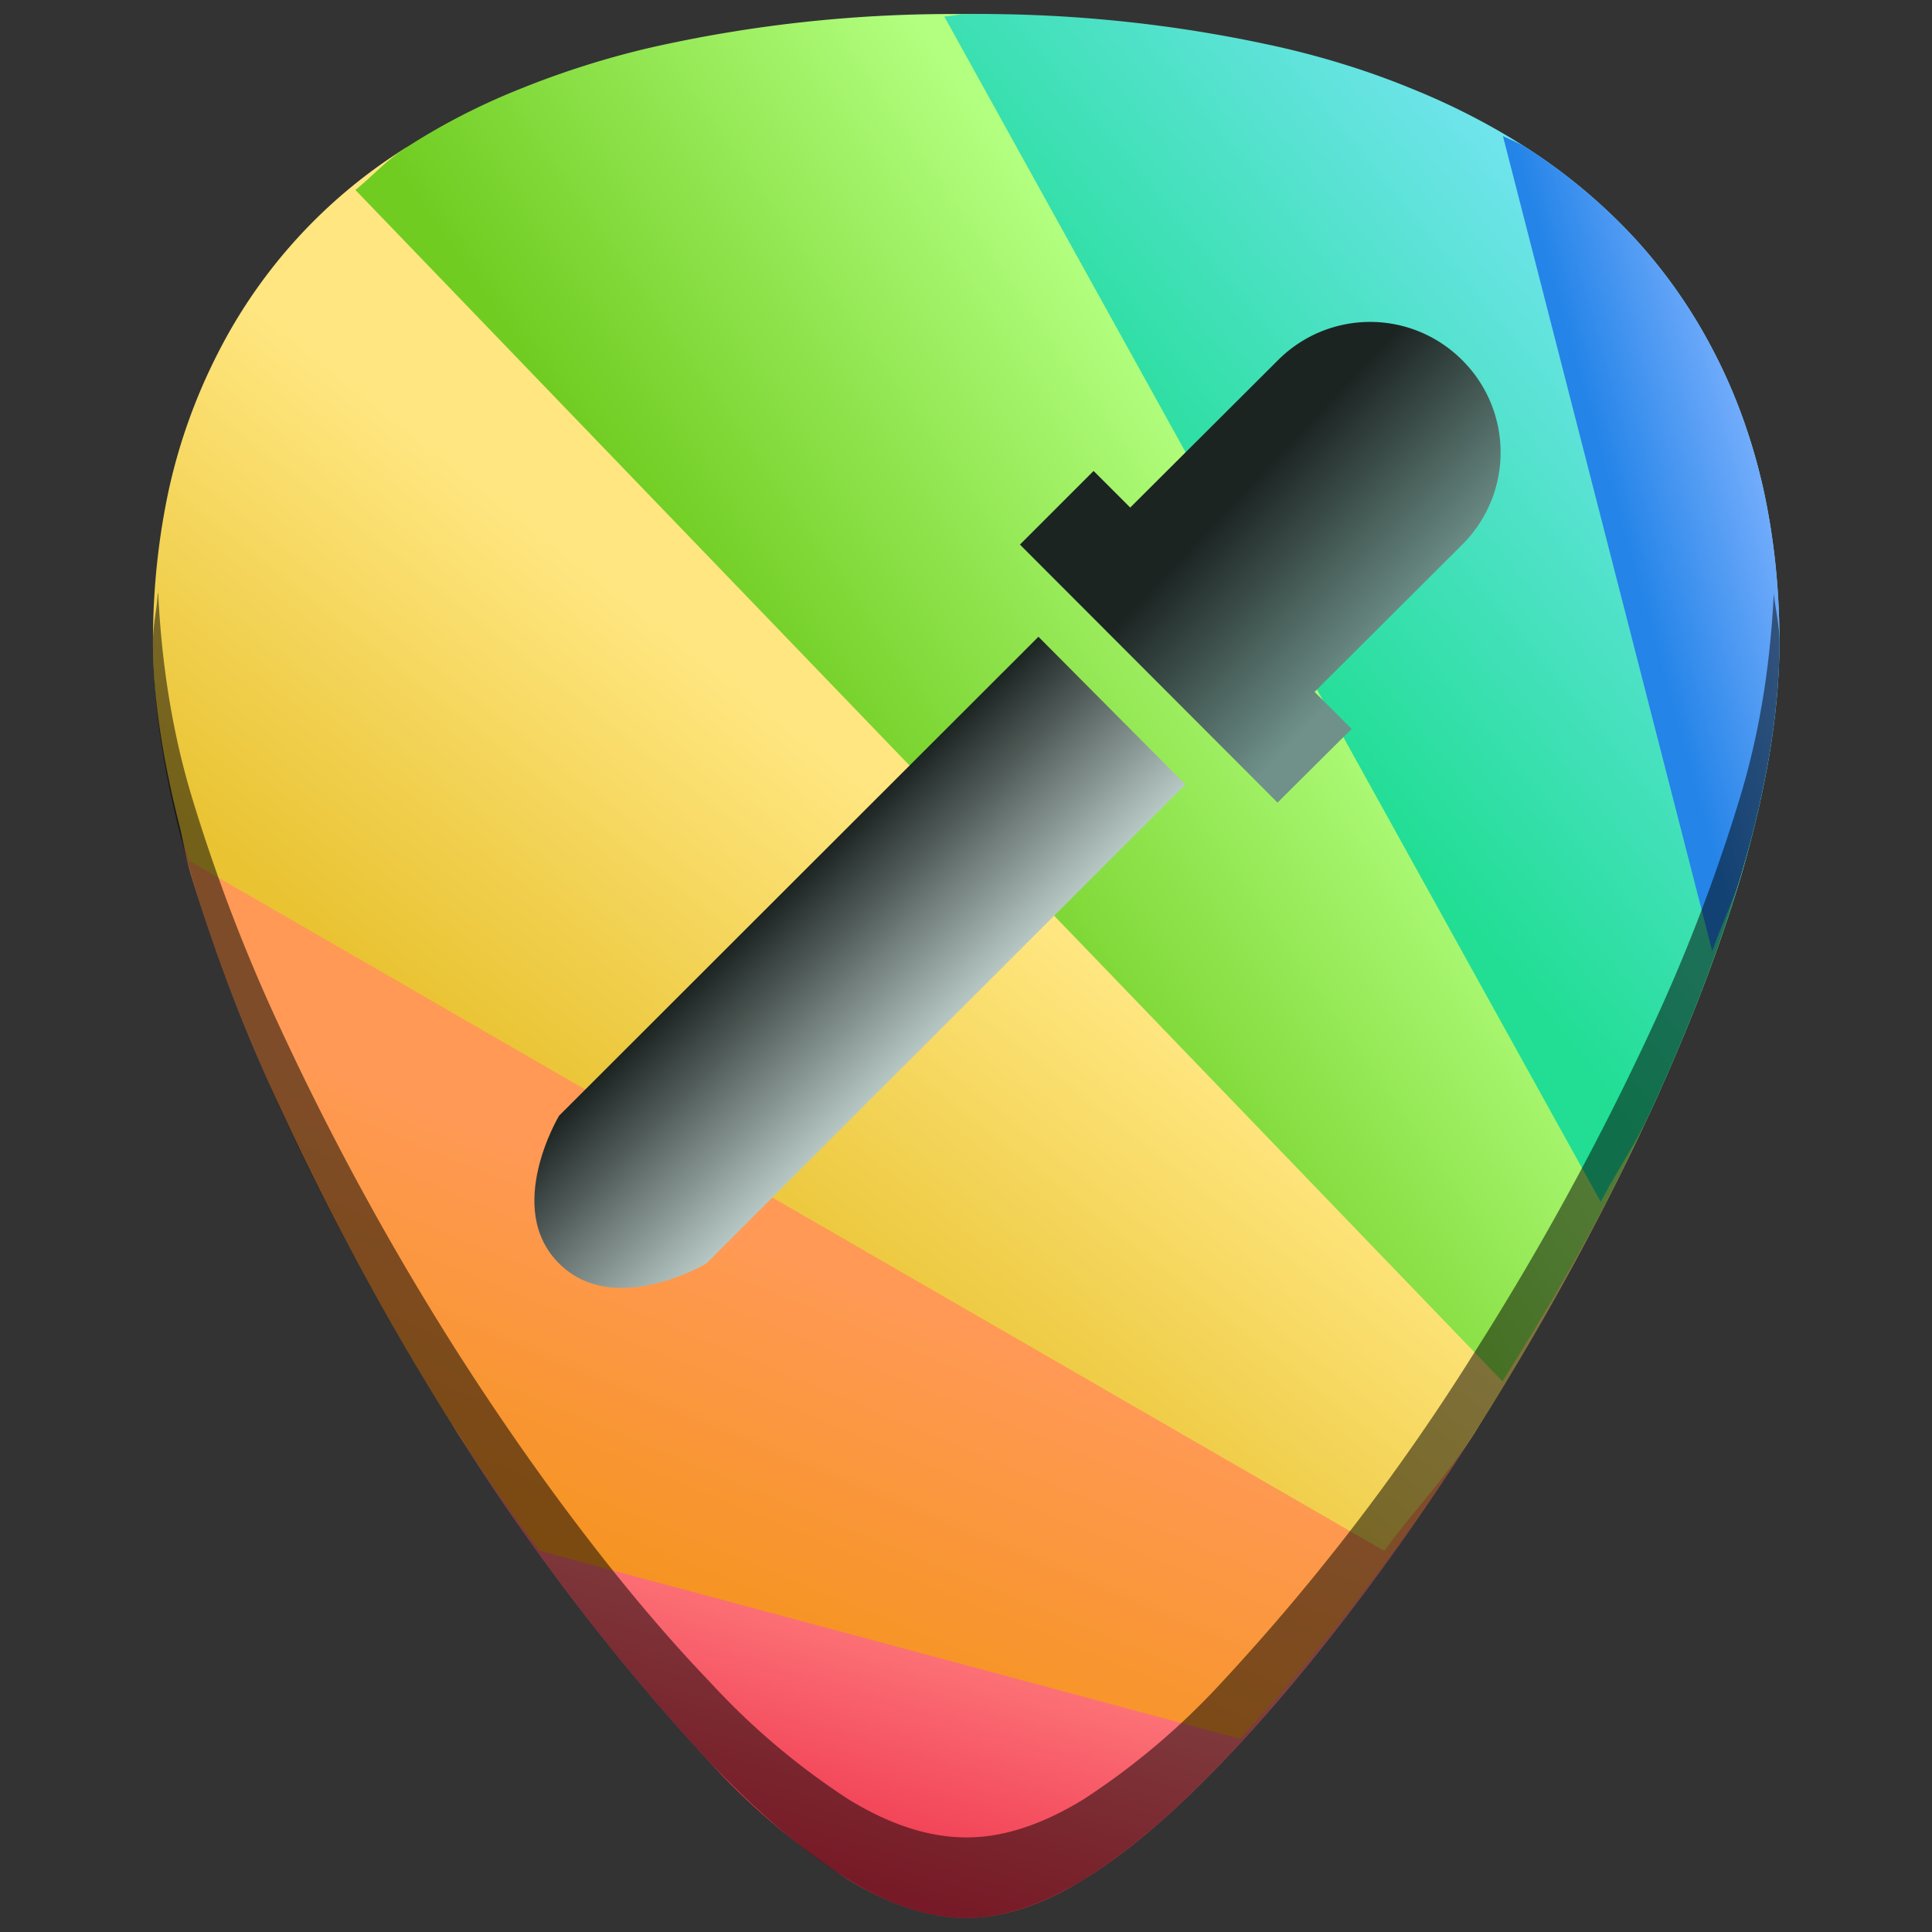 <svg xmlns="http://www.w3.org/2000/svg" xmlns:xlink="http://www.w3.org/1999/xlink" width="48" height="48" version="1"><rect width="100%" height="100%" fill="#333333" stroke="none"/><defs><linearGradient id="i"><stop offset="0" stop-color="#1c2422"/><stop offset="1" stop-color="#b7c8c4"/></linearGradient><linearGradient id="h"><stop offset="0" stop-color="#1c2422"/><stop offset="1" stop-color="#6f918a"/></linearGradient><linearGradient id="g"><stop offset="0" stop-color="#2484e8"/><stop offset="1" stop-color="#80b3ff"/></linearGradient><linearGradient id="f"><stop offset="0" stop-color="#21de94"/><stop offset="1" stop-color="#80e5ff"/></linearGradient><linearGradient id="e"><stop offset="0" stop-color="#70cc21"/><stop offset="1" stop-color="#b3ff80"/></linearGradient><linearGradient id="d"><stop offset="0" stop-color="#e9c332"/><stop offset="1" stop-color="#ffe680"/></linearGradient><linearGradient id="c"><stop offset="0" stop-color="#f69422"/><stop offset="1" stop-color="#f95"/></linearGradient><linearGradient id="b"><stop offset="0" stop-color="#ed2c48"/><stop offset="1" stop-color="#ff8080"/></linearGradient><linearGradient id="a"><stop offset="0" stop-color="#040000"/><stop offset="1" stop-opacity="0"/></linearGradient><linearGradient xlink:href="#b" id="j" x1="16.91" y1="46.31" x2="19.25" y2="38.33" gradientUnits="userSpaceOnUse"/><linearGradient xlink:href="#c" id="k" x1="18.29" y1="40.24" x2="21.64" y2="32.17" gradientUnits="userSpaceOnUse"/><linearGradient xlink:href="#d" id="l" x1="13.94" y1="27.78" x2="20.85" y2="18.99" gradientUnits="userSpaceOnUse"/><linearGradient xlink:href="#e" id="m" x1="19.06" y1="17.52" x2="29.64" y2="10.16" gradientUnits="userSpaceOnUse"/><linearGradient xlink:href="#f" id="n" x1="31.01" y1="16.47" x2="43.26" y2="6.37" gradientUnits="userSpaceOnUse"/><linearGradient xlink:href="#g" id="o" x1="39.86" y1="11.62" x2="44.03" y2="10.45" gradientUnits="userSpaceOnUse"/><linearGradient xlink:href="#h" id="p" x1="31.14" y1="11.95" x2="34.89" y2="15.5" gradientUnits="userSpaceOnUse"/><linearGradient xlink:href="#i" id="q" x1="25.79" y1="15.82" x2="29.46" y2="19.48" gradientUnits="userSpaceOnUse"/></defs><path d="M24 .72C18.26.72 13.64 1.82 10.29 4 6.25 6.6 4.1 10.79 4.1 16.07c0 7.12 5.71 16.63 7.47 19.37a53.63 53.63 0 0 0 6.15 8.03c2.5 2.6 4.5 3.81 6.27 3.81 1.77 0 3.77-1.2 6.27-3.8a53.14 53.14 0 0 0 6.15-8.04c1.76-2.74 7.48-12.25 7.48-19.37 0-5.28-2.14-9.46-6.18-12.07C34.36 1.82 29.75.72 24 .72z" fill="#21d789"/><path d="M9.73 32.6c.54.92 1.32 2.5 1.65 3.02a54.47 54.47 0 0 0 3.12 4.47 54.47 54.47 0 0 0 3.13 3.69 17.94 17.94 0 0 0 3.46 2.93c1.05.63 2.01.94 2.91.94.9 0 1.86-.3 2.9-.94 1.06-.64 2.2-1.61 3.47-2.93 2-2.08 4.22-4.97 6.25-8.16.33-.52 1.11-2.1 1.65-3.03z" color="#000" fill="url(#j)"/><path d="M4.2 18.44c.17 1.08.21 2.13.53 3.24a43.14 43.14 0 0 0 2.2 5.77 68.87 68.87 0 0 0 4.45 8.17 54.47 54.47 0 0 0 2.03 2.91l17.4 4.67a53.93 53.93 0 0 0 5.8-7.58c.82-1.26 2.5-4.18 4.05-7.4z" color="#000" fill="url(#k)"/><path d="M10.27 3.58l-.2.1A12.9 12.9 0 0 0 5.4 8.8a14.1 14.1 0 0 0-1.2 3.34c-.26 1.2-.4 2.47-.4 3.8 0 1.72.37 3.58.89 5.44l29.7 17.15c.76-1.04 1.5-1.77 2.23-2.91.89-1.4 2.79-4.5 4.46-8.17.6-1.3 1.08-2.72 1.57-4.12z" color="#000" fill="url(#l)"/><path d="M29.2.9C27.54.66 25.94.35 24 .35a34 34 0 0 0-7.87.84 22 22 0 0 0-3.26 1.04c-1.02.41-1.95.9-2.8 1.45-.47.3-.82.7-1.24 1.04l28.5 29.6c.99-1.6 2.34-3.78 3.75-6.87.84-1.83 1.62-3.8 2.2-5.77.49-1.7.72-3.35.8-4.94z" color="#000" fill="url(#m)"/><path d="M39.77 29.86c.5-.95.82-1.33 1.31-2.4.84-1.84 1.62-3.81 2.2-5.78.57-1.96.93-3.92.93-5.73 0-1.34-.14-2.62-.4-3.8-.27-1.2-.67-2.32-1.2-3.35a12.93 12.93 0 0 0-1.96-2.84 13.85 13.85 0 0 0-2.71-2.28 17.19 17.19 0 0 0-2.8-1.45c-1.01-.42-2.1-.77-3.26-1.04A34 34 0 0 0 24 .35c-.2 0-.34.05-.54.06z" color="#000" fill="url(#n)"/><path d="M42.54 23.63c.23-.66.54-1.28.73-1.95.58-1.96.94-3.92.94-5.73 0-1.34-.14-2.62-.4-3.8-.27-1.2-.67-2.32-1.2-3.35a12.93 12.93 0 0 0-1.96-2.84 13.85 13.85 0 0 0-2.71-2.28c-.18-.12-.4-.2-.6-.3z" color="#000" fill="url(#o)"/><path d="M3.92 14.74c-.02.4-.12.78-.12 1.2 0 7.24 5.8 16.9 7.58 19.68a54.47 54.47 0 0 0 6.25 8.16c2.54 2.64 4.57 3.87 6.37 3.87 1.8 0 3.83-1.23 6.37-3.87 2-2.08 4.22-4.97 6.25-8.16 1.78-2.78 7.59-12.44 7.59-19.67 0-.43-.1-.8-.14-1.21-.08 1.59-.3 3.24-.8 4.94a43.17 43.17 0 0 1-2.19 5.77 69.67 69.67 0 0 1-4.46 8.17 54.47 54.47 0 0 1-6.25 8.16 18 18 0 0 1-3.46 2.93c-1.05.64-2 .94-2.9.94-.91 0-1.87-.3-2.92-.94a18 18 0 0 1-3.46-2.93c-2-2.08-4.21-4.97-6.25-8.16a69.4 69.4 0 0 1-4.46-8.17 43.04 43.04 0 0 1-2.19-5.77c-.5-1.7-.72-3.35-.8-4.94z" opacity=".5"/><path d="M36.33 8.95a3.23 3.23 0 0 0-4.58 0l-3.67 3.66-.91-.91-1.83 1.83 6.4 6.41 1.84-1.83-.92-.92 3.67-3.66a3.23 3.23 0 0 0 0-4.58z" fill="url(#p)"/><path d="M25.8 15.82l-11.91 11.9s-1.38 2.3 0 3.67c1.37 1.37 3.66 0 3.66 0l11.9-11.9z" fill="url(#q)"/></svg>